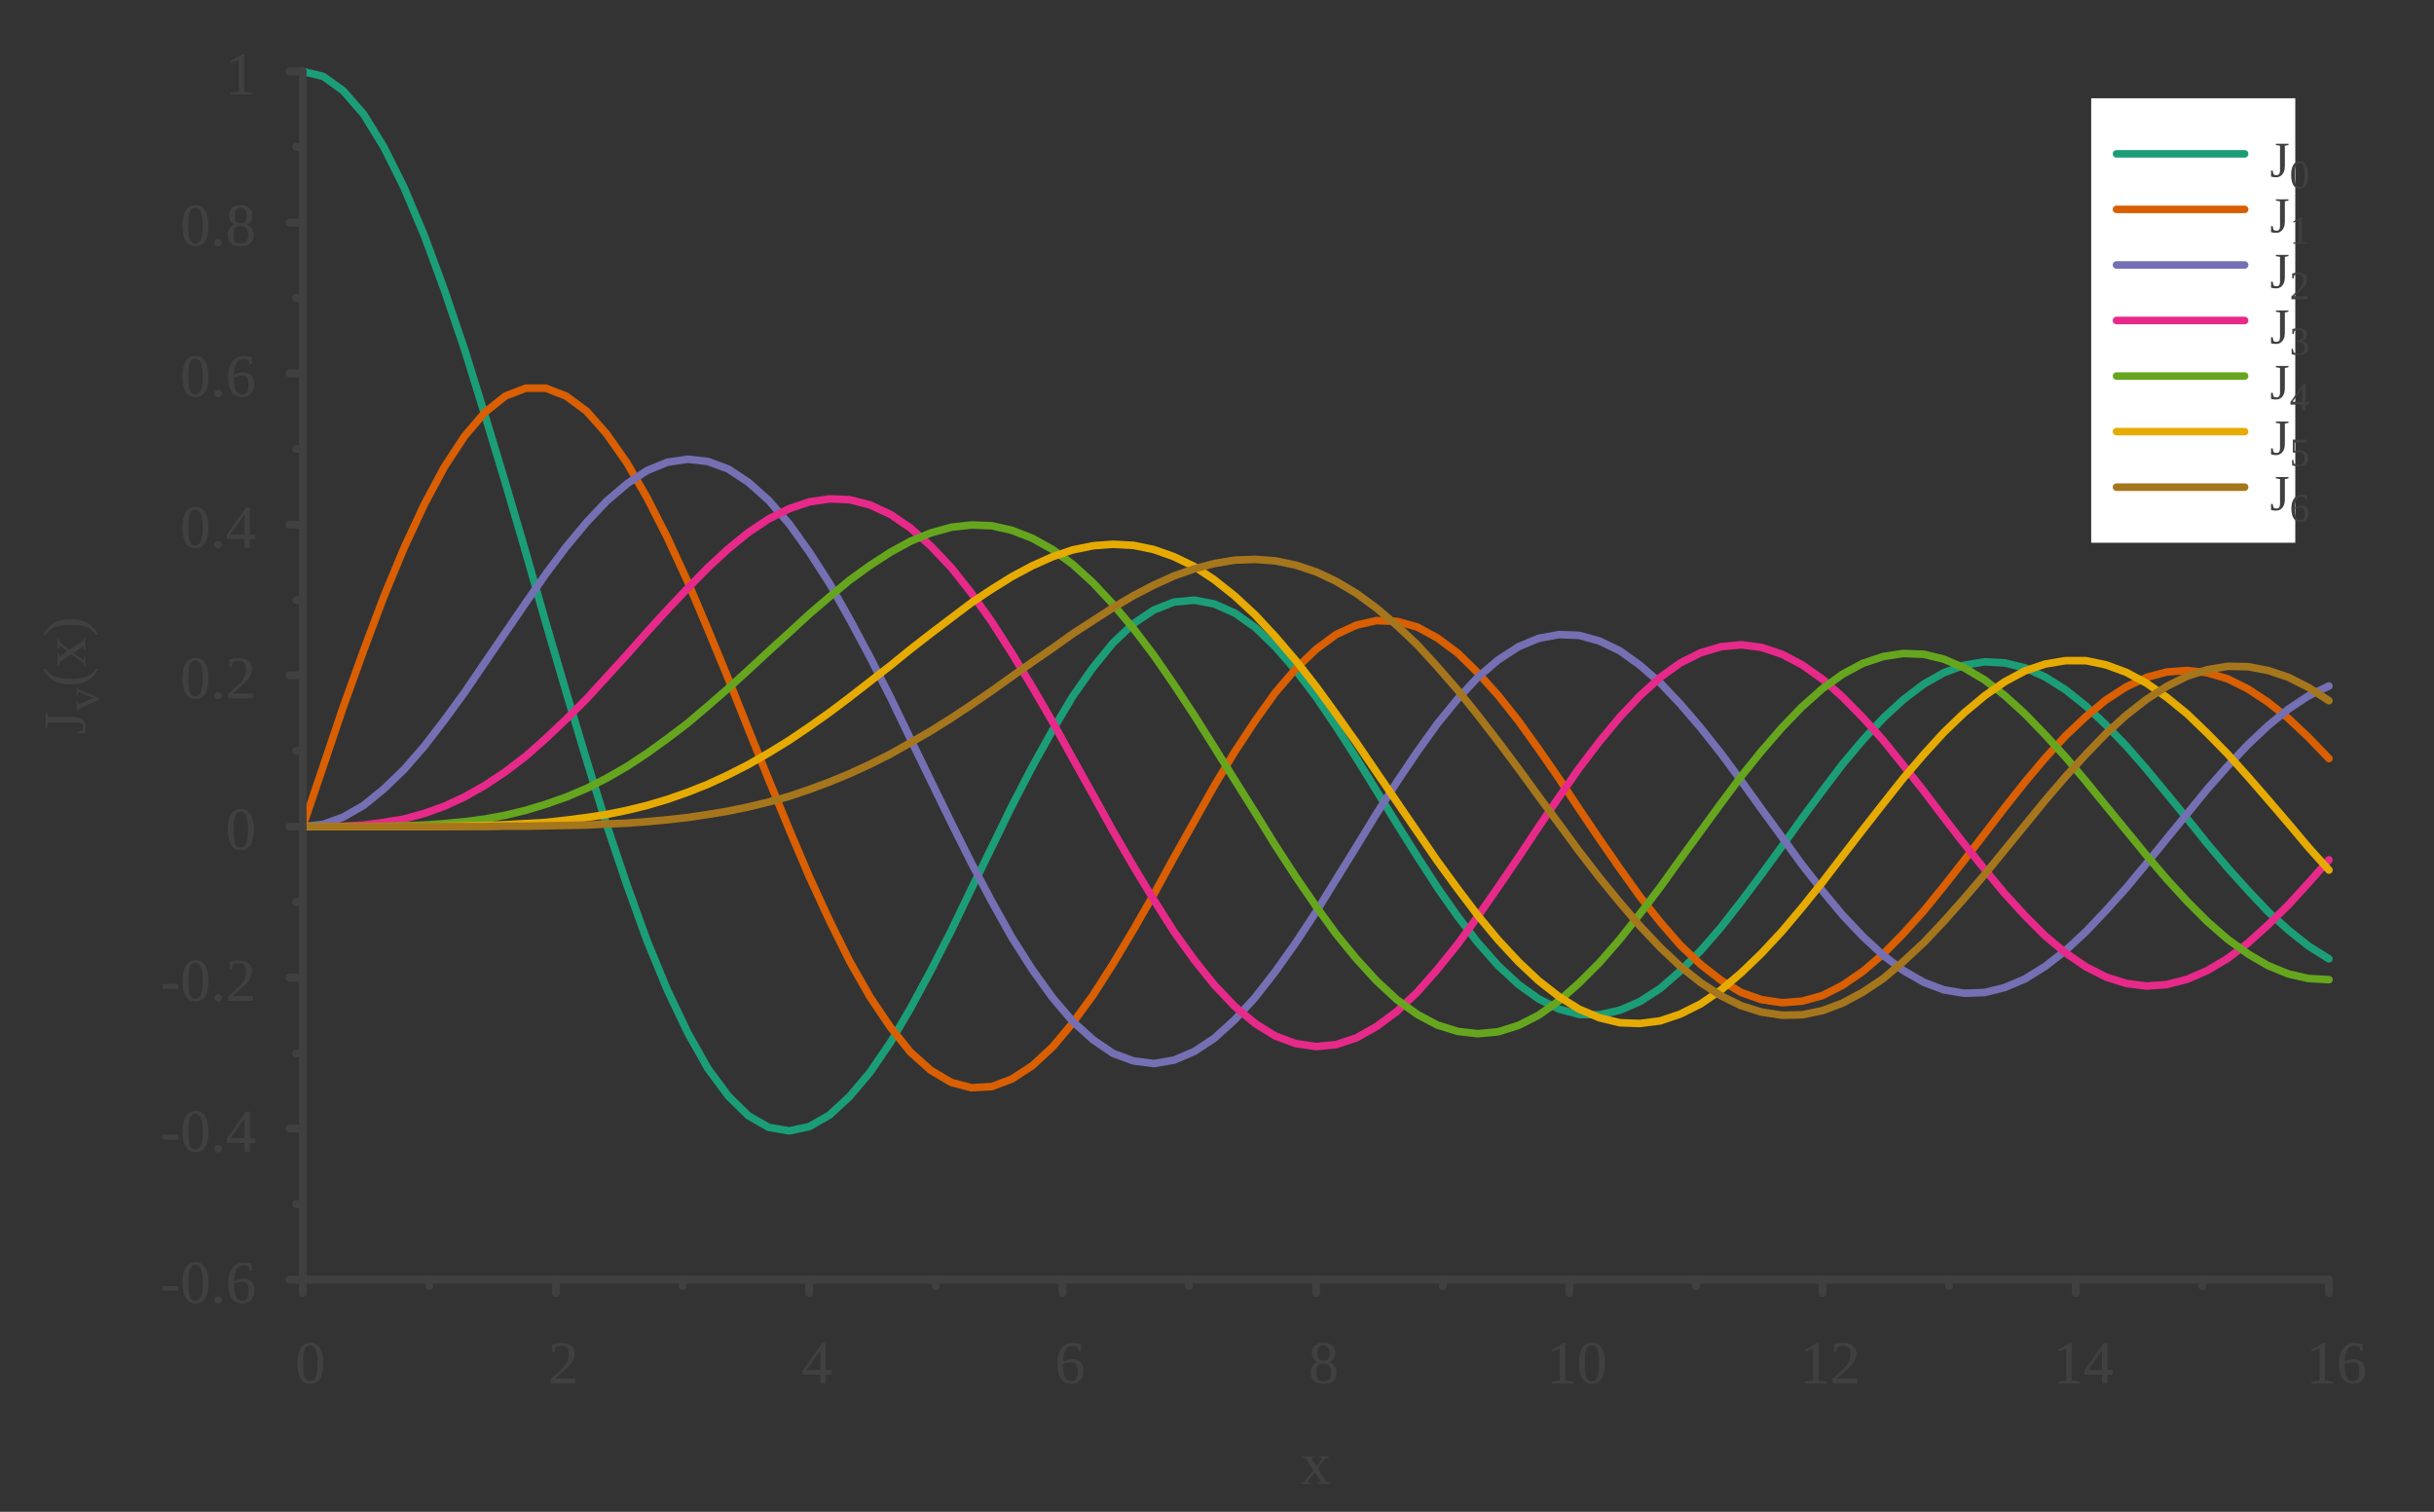 <?xml version="1.0" encoding="UTF-8"?>
<svg xmlns="http://www.w3.org/2000/svg" xmlns:xlink="http://www.w3.org/1999/xlink" width="322pt" height="200pt" viewBox="0 0 322 200" version="1.1">
<rect x="0" y="0" width="322" height="200" fill="#333333" stroke="none"/>
<defs>
<g>
<symbol overflow="visible" id="glyph0-0">
<path style="stroke:none;" d=""/>
</symbol>
<symbol overflow="visible" id="glyph0-1">
<path style="stroke:none;" d="M 0.297 -1.594 L 0.297 -2.188 L 2.375 -2.188 L 2.375 -1.594 Z M 0.297 -1.594 "/>
</symbol>
<symbol overflow="visible" id="glyph0-2">
<path style="stroke:none;" d="M 3.703 -2.641 C 3.703 -0.828 3.129 0.078 1.984 0.078 C 1.43 0.078 1.016 -0.148 0.734 -0.609 C 0.453 -1.078 0.312 -1.754 0.312 -2.641 C 0.312 -3.504 0.453 -4.164 0.734 -4.625 C 1.016 -5.094 1.441 -5.328 2.016 -5.328 C 2.566 -5.328 2.984 -5.098 3.266 -4.641 C 3.555 -4.18 3.703 -3.516 3.703 -2.641 Z M 2.984 -2.641 C 2.984 -3.484 2.898 -4.086 2.734 -4.453 C 2.578 -4.828 2.328 -5.016 1.984 -5.016 C 1.641 -5.016 1.395 -4.836 1.25 -4.484 C 1.102 -4.141 1.031 -3.523 1.031 -2.641 C 1.031 -1.754 1.102 -1.129 1.25 -0.766 C 1.406 -0.41 1.648 -0.234 1.984 -0.234 C 2.328 -0.234 2.578 -0.422 2.734 -0.797 C 2.898 -1.18 2.984 -1.797 2.984 -2.641 Z M 2.984 -2.641 "/>
</symbol>
<symbol overflow="visible" id="glyph0-3">
<path style="stroke:none;" d="M 1.469 -0.359 C 1.469 -0.234 1.422 -0.125 1.328 -0.031 C 1.242 0.062 1.133 0.109 1 0.109 C 0.863 0.109 0.75 0.062 0.656 -0.031 C 0.57 -0.125 0.531 -0.234 0.531 -0.359 C 0.531 -0.492 0.57 -0.602 0.656 -0.688 C 0.75 -0.781 0.863 -0.828 1 -0.828 C 1.133 -0.828 1.242 -0.781 1.328 -0.688 C 1.422 -0.602 1.469 -0.492 1.469 -0.359 Z M 1.469 -0.359 "/>
</symbol>
<symbol overflow="visible" id="glyph0-4">
<path style="stroke:none;" d="M 3.766 -1.625 C 3.766 -1.082 3.625 -0.66 3.344 -0.359 C 3.07 -0.066 2.676 0.078 2.156 0.078 C 1.57 0.078 1.125 -0.148 0.812 -0.609 C 0.5 -1.066 0.344 -1.727 0.344 -2.594 C 0.344 -3.156 0.426 -3.641 0.594 -4.047 C 0.758 -4.453 0.988 -4.758 1.281 -4.969 C 1.57 -5.188 1.914 -5.297 2.312 -5.297 C 2.688 -5.297 3.062 -5.25 3.438 -5.156 L 3.438 -4.266 L 3.188 -4.266 L 3.047 -4.797 C 2.961 -4.836 2.848 -4.875 2.703 -4.906 C 2.555 -4.945 2.426 -4.969 2.312 -4.969 C 1.926 -4.969 1.625 -4.781 1.406 -4.406 C 1.195 -4.039 1.082 -3.504 1.062 -2.797 C 1.488 -3.023 1.914 -3.141 2.344 -3.141 C 2.801 -3.141 3.148 -3.008 3.391 -2.75 C 3.641 -2.488 3.766 -2.113 3.766 -1.625 Z M 2.141 -0.234 C 2.461 -0.234 2.691 -0.332 2.828 -0.531 C 2.973 -0.738 3.047 -1.078 3.047 -1.547 C 3.047 -1.973 2.977 -2.281 2.844 -2.469 C 2.707 -2.664 2.492 -2.766 2.203 -2.766 C 1.848 -2.766 1.469 -2.695 1.062 -2.562 C 1.062 -1.77 1.148 -1.18 1.328 -0.797 C 1.516 -0.422 1.785 -0.234 2.141 -0.234 Z M 2.141 -0.234 "/>
</symbol>
<symbol overflow="visible" id="glyph0-5">
<path style="stroke:none;" d="M 3.172 -1.156 L 3.172 0 L 2.5 0 L 2.5 -1.156 L 0.156 -1.156 L 0.156 -1.672 L 2.719 -5.266 L 3.172 -5.266 L 3.172 -1.719 L 3.875 -1.719 L 3.875 -1.156 Z M 2.5 -4.344 L 2.469 -4.344 L 0.594 -1.719 L 2.5 -1.719 Z M 2.5 -4.344 "/>
</symbol>
<symbol overflow="visible" id="glyph0-6">
<path style="stroke:none;" d="M 3.562 0 L 0.359 0 L 0.359 -0.578 L 1.078 -1.234 C 1.547 -1.641 1.891 -1.969 2.109 -2.219 C 2.328 -2.477 2.484 -2.738 2.578 -3 C 2.672 -3.27 2.719 -3.582 2.719 -3.938 C 2.719 -4.27 2.641 -4.523 2.484 -4.703 C 2.336 -4.879 2.086 -4.969 1.734 -4.969 C 1.598 -4.969 1.457 -4.945 1.312 -4.906 C 1.164 -4.875 1.035 -4.828 0.922 -4.766 L 0.781 -4.125 L 0.531 -4.125 L 0.531 -5.125 C 1 -5.238 1.398 -5.297 1.734 -5.297 C 2.305 -5.297 2.734 -5.176 3.016 -4.938 C 3.305 -4.695 3.453 -4.363 3.453 -3.938 C 3.453 -3.645 3.395 -3.367 3.281 -3.109 C 3.176 -2.848 3.004 -2.586 2.766 -2.328 C 2.535 -2.078 2.148 -1.719 1.609 -1.25 C 1.367 -1.051 1.117 -0.836 0.859 -0.609 L 3.562 -0.609 Z M 3.562 0 "/>
</symbol>
<symbol overflow="visible" id="glyph0-7">
<path style="stroke:none;" d=""/>
</symbol>
<symbol overflow="visible" id="glyph0-8">
<path style="stroke:none;" d="M 3.531 -3.969 C 3.531 -3.676 3.461 -3.43 3.328 -3.234 C 3.191 -3.035 3.004 -2.883 2.766 -2.781 C 3.055 -2.664 3.285 -2.492 3.453 -2.266 C 3.617 -2.035 3.703 -1.754 3.703 -1.422 C 3.703 -0.922 3.562 -0.547 3.281 -0.297 C 3 -0.047 2.566 0.078 1.984 0.078 C 0.867 0.078 0.312 -0.422 0.312 -1.422 C 0.312 -1.766 0.395 -2.051 0.562 -2.281 C 0.727 -2.508 0.953 -2.676 1.234 -2.781 C 1.004 -2.883 0.816 -3.035 0.672 -3.234 C 0.535 -3.43 0.469 -3.676 0.469 -3.969 C 0.469 -4.395 0.598 -4.727 0.859 -4.969 C 1.129 -5.207 1.516 -5.328 2.016 -5.328 C 2.492 -5.328 2.863 -5.207 3.125 -4.969 C 3.395 -4.727 3.531 -4.395 3.531 -3.969 Z M 3 -1.422 C 3 -1.836 2.914 -2.141 2.75 -2.328 C 2.582 -2.516 2.328 -2.609 1.984 -2.609 C 1.641 -2.609 1.391 -2.516 1.234 -2.328 C 1.086 -2.148 1.016 -1.848 1.016 -1.422 C 1.016 -0.973 1.086 -0.66 1.234 -0.484 C 1.391 -0.316 1.641 -0.234 1.984 -0.234 C 2.328 -0.234 2.582 -0.32 2.75 -0.5 C 2.914 -0.688 3 -0.992 3 -1.422 Z M 2.828 -3.969 C 2.828 -4.32 2.754 -4.582 2.609 -4.75 C 2.473 -4.926 2.266 -5.016 1.984 -5.016 C 1.711 -5.016 1.508 -4.93 1.375 -4.766 C 1.238 -4.598 1.172 -4.332 1.172 -3.969 C 1.172 -3.602 1.234 -3.344 1.359 -3.188 C 1.492 -3.031 1.703 -2.953 1.984 -2.953 C 2.273 -2.953 2.488 -3.031 2.625 -3.188 C 2.758 -3.344 2.828 -3.602 2.828 -3.969 Z M 2.828 -3.969 "/>
</symbol>
<symbol overflow="visible" id="glyph0-9">
<path style="stroke:none;" d="M 2.453 -0.312 L 3.516 -0.203 L 3.516 0 L 0.703 0 L 0.703 -0.203 L 1.781 -0.312 L 1.781 -4.594 L 0.719 -4.203 L 0.719 -4.422 L 2.25 -5.281 L 2.453 -5.281 Z M 2.453 -0.312 "/>
</symbol>
<symbol overflow="visible" id="glyph0-10">
<path style="stroke:none;" d="M 3.906 -0.172 L 3.906 0 L 2.234 0 L 2.234 -0.172 L 2.734 -0.266 L 1.875 -1.562 L 0.891 -0.266 L 1.391 -0.172 L 1.391 0 L 0.078 0 L 0.078 -0.172 L 0.5 -0.234 L 1.703 -1.828 L 0.641 -3.406 L 0.203 -3.5 L 0.203 -3.672 L 1.875 -3.672 L 1.875 -3.5 L 1.391 -3.391 L 2.094 -2.344 L 2.906 -3.406 L 2.406 -3.5 L 2.406 -3.672 L 3.719 -3.672 L 3.719 -3.5 L 3.297 -3.422 L 2.266 -2.078 L 3.469 -0.266 Z M 3.906 -0.172 "/>
</symbol>
<symbol overflow="visible" id="glyph1-0">
<path style="stroke:none;" d=""/>
</symbol>
<symbol overflow="visible" id="glyph1-1">
<path style="stroke:none;" d="M -4.938 -1.609 L -5.031 -0.938 L -5.234 -0.938 L -5.234 -2.953 L -5.031 -2.953 L -4.938 -2.359 L -1.688 -2.359 C -1.344 -2.359 -1.035 -2.301 -0.766 -2.188 C -0.504 -2.082 -0.297 -1.922 -0.141 -1.703 C 0.004 -1.484 0.078 -1.242 0.078 -0.984 C 0.078 -0.648 0.035 -0.379 -0.047 -0.172 L -1 -0.172 L -1 -0.422 L -0.453 -0.547 C -0.391 -0.598 -0.344 -0.664 -0.312 -0.75 C -0.281 -0.844 -0.266 -0.945 -0.266 -1.062 C -0.266 -1.426 -0.508 -1.609 -1 -1.609 Z M -4.938 -1.609 "/>
</symbol>
<symbol overflow="visible" id="glyph1-2">
<path style="stroke:none;" d="M -1.938 -1.109 C -1.258 -1.109 -0.719 -1.148 -0.312 -1.234 C 0.094 -1.328 0.43 -1.473 0.703 -1.672 C 0.984 -1.867 1.207 -2.113 1.375 -2.406 L 1.703 -2.406 C 1.43 -1.895 1.133 -1.492 0.812 -1.203 C 0.488 -0.91 0.109 -0.695 -0.328 -0.562 C -0.773 -0.426 -1.312 -0.359 -1.938 -0.359 C -2.551 -0.359 -3.078 -0.426 -3.516 -0.562 C -3.953 -0.695 -4.332 -0.906 -4.656 -1.188 C -4.977 -1.477 -5.273 -1.883 -5.547 -2.406 L -5.219 -2.406 C -5.039 -2.094 -4.805 -1.844 -4.516 -1.656 C -4.234 -1.469 -3.898 -1.328 -3.516 -1.234 C -3.141 -1.148 -2.613 -1.109 -1.938 -1.109 Z M -1.938 -1.109 "/>
</symbol>
<symbol overflow="visible" id="glyph1-3">
<path style="stroke:none;" d="M -0.172 -3.906 L 0 -3.906 L 0 -2.234 L -0.172 -2.234 L -0.266 -2.734 L -1.562 -1.875 L -0.266 -0.891 L -0.172 -1.391 L 0 -1.391 L 0 -0.078 L -0.172 -0.078 L -0.234 -0.5 L -1.828 -1.703 L -3.406 -0.641 L -3.5 -0.203 L -3.672 -0.203 L -3.672 -1.875 L -3.5 -1.875 L -3.391 -1.391 L -2.344 -2.094 L -3.406 -2.906 L -3.5 -2.406 L -3.672 -2.406 L -3.672 -3.719 L -3.5 -3.719 L -3.422 -3.297 L -2.078 -2.266 L -0.266 -3.469 Z M -0.172 -3.906 "/>
</symbol>
<symbol overflow="visible" id="glyph1-4">
<path style="stroke:none;" d="M 1.703 -0.266 L 1.375 -0.266 C 1.207 -0.555 0.984 -0.797 0.703 -0.984 C 0.43 -1.18 0.094 -1.328 -0.312 -1.422 C -0.719 -1.516 -1.258 -1.562 -1.938 -1.562 C -2.613 -1.562 -3.141 -1.516 -3.516 -1.422 C -3.898 -1.336 -4.234 -1.203 -4.516 -1.016 C -4.805 -0.828 -5.039 -0.578 -5.219 -0.266 L -5.547 -0.266 C -5.273 -0.785 -4.977 -1.188 -4.656 -1.469 C -4.332 -1.758 -3.953 -1.973 -3.516 -2.109 C -3.078 -2.242 -2.551 -2.312 -1.938 -2.312 C -1.312 -2.312 -0.781 -2.242 -0.344 -2.109 C 0.094 -1.973 0.473 -1.758 0.797 -1.469 C 1.117 -1.188 1.422 -0.785 1.703 -0.266 Z M 1.703 -0.266 "/>
</symbol>
<symbol overflow="visible" id="glyph2-0">
<path style="stroke:none;" d=""/>
</symbol>
<symbol overflow="visible" id="glyph2-1">
<path style="stroke:none;" d="M 0.062 -1.75 L 0.062 -1.516 L -2.719 -0.297 L -2.797 0 L -2.938 0 L -2.938 -1.375 L -2.797 -1.375 L -2.719 -0.906 L -0.688 -1.766 L -2.719 -2.578 L -2.797 -2.109 L -2.938 -2.109 L -2.938 -3.203 L -2.797 -3.203 L -2.734 -2.922 Z M 0.062 -1.75 "/>
</symbol>
<symbol overflow="visible" id="glyph3-0">
<path style="stroke:none;" d=""/>
</symbol>
<symbol overflow="visible" id="glyph3-1">
<path style="stroke:none;" d="M 1.328 -4.109 L 0.781 -4.203 L 0.781 -4.375 L 2.453 -4.375 L 2.453 -4.203 L 1.969 -4.109 L 1.969 -1.406 C 1.969 -1.113 1.922 -0.859 1.828 -0.641 C 1.734 -0.422 1.598 -0.25 1.422 -0.125 C 1.242 0 1.039 0.062 0.812 0.062 C 0.531 0.062 0.305 0.031 0.141 -0.031 L 0.141 -0.828 L 0.359 -0.828 L 0.453 -0.375 C 0.492 -0.32 0.551 -0.281 0.625 -0.25 C 0.707 -0.227 0.789 -0.219 0.875 -0.219 C 1.176 -0.219 1.328 -0.422 1.328 -0.828 Z M 1.328 -4.109 "/>
</symbol>
<symbol overflow="visible" id="glyph4-0">
<path style="stroke:none;" d=""/>
</symbol>
<symbol overflow="visible" id="glyph4-1">
<path style="stroke:none;" d="M 2.469 -1.766 C 2.469 -0.555 2.082 0.047 1.312 0.047 C 0.945 0.047 0.672 -0.102 0.484 -0.406 C 0.297 -0.719 0.203 -1.172 0.203 -1.766 C 0.203 -2.336 0.297 -2.773 0.484 -3.078 C 0.672 -3.391 0.957 -3.547 1.344 -3.547 C 1.707 -3.547 1.984 -3.395 2.172 -3.094 C 2.367 -2.789 2.469 -2.348 2.469 -1.766 Z M 1.984 -1.766 C 1.984 -2.316 1.93 -2.711 1.828 -2.953 C 1.723 -3.203 1.551 -3.328 1.312 -3.328 C 1.094 -3.328 0.93 -3.211 0.828 -2.984 C 0.734 -2.754 0.688 -2.348 0.688 -1.766 C 0.688 -1.172 0.734 -0.754 0.828 -0.516 C 0.93 -0.273 1.094 -0.156 1.312 -0.156 C 1.539 -0.156 1.707 -0.281 1.812 -0.531 C 1.926 -0.781 1.984 -1.191 1.984 -1.766 Z M 1.984 -1.766 "/>
</symbol>
<symbol overflow="visible" id="glyph4-2">
<path style="stroke:none;" d="M 1.625 -0.203 L 2.344 -0.141 L 2.344 0 L 0.469 0 L 0.469 -0.141 L 1.188 -0.203 L 1.188 -3.047 L 0.484 -2.797 L 0.484 -2.938 L 1.5 -3.516 L 1.625 -3.516 Z M 1.625 -0.203 "/>
</symbol>
<symbol overflow="visible" id="glyph4-3">
<path style="stroke:none;" d="M 2.375 0 L 0.234 0 L 0.234 -0.375 L 0.719 -0.828 C 1.031 -1.098 1.258 -1.316 1.406 -1.484 C 1.551 -1.648 1.656 -1.82 1.719 -2 C 1.781 -2.176 1.812 -2.383 1.812 -2.625 C 1.812 -2.844 1.758 -3.008 1.656 -3.125 C 1.551 -3.25 1.383 -3.312 1.156 -3.312 C 1.062 -3.312 0.961 -3.297 0.859 -3.266 C 0.766 -3.242 0.68 -3.211 0.609 -3.172 L 0.516 -2.75 L 0.344 -2.75 L 0.344 -3.422 C 0.664 -3.492 0.938 -3.531 1.156 -3.531 C 1.539 -3.531 1.828 -3.445 2.016 -3.281 C 2.203 -3.125 2.297 -2.906 2.297 -2.625 C 2.297 -2.426 2.258 -2.238 2.188 -2.062 C 2.113 -1.895 2 -1.723 1.844 -1.547 C 1.688 -1.379 1.426 -1.141 1.062 -0.828 C 0.906 -0.703 0.742 -0.562 0.578 -0.406 L 2.375 -0.406 Z M 2.375 0 "/>
</symbol>
<symbol overflow="visible" id="glyph4-4">
<path style="stroke:none;" d="M 2.453 -0.953 C 2.453 -0.641 2.344 -0.395 2.125 -0.219 C 1.914 -0.039 1.613 0.047 1.219 0.047 C 0.883 0.047 0.57 0.008 0.281 -0.062 L 0.25 -0.797 L 0.422 -0.797 L 0.547 -0.297 C 0.609 -0.266 0.703 -0.234 0.828 -0.203 C 0.953 -0.172 1.066 -0.156 1.172 -0.156 C 1.453 -0.156 1.656 -0.219 1.781 -0.344 C 1.914 -0.469 1.984 -0.676 1.984 -0.969 C 1.984 -1.195 1.922 -1.367 1.797 -1.484 C 1.68 -1.609 1.492 -1.676 1.234 -1.688 L 0.875 -1.719 L 0.875 -1.922 L 1.234 -1.953 C 1.43 -1.961 1.578 -2.02 1.672 -2.125 C 1.766 -2.238 1.812 -2.41 1.812 -2.641 C 1.812 -2.867 1.758 -3.035 1.656 -3.141 C 1.562 -3.254 1.398 -3.312 1.172 -3.312 C 1.086 -3.312 0.992 -3.297 0.891 -3.266 C 0.785 -3.242 0.695 -3.211 0.625 -3.172 L 0.531 -2.75 L 0.359 -2.75 L 0.359 -3.422 C 0.535 -3.461 0.688 -3.488 0.812 -3.5 C 0.938 -3.52 1.055 -3.531 1.172 -3.531 C 1.922 -3.531 2.297 -3.242 2.297 -2.672 C 2.297 -2.43 2.227 -2.238 2.094 -2.094 C 1.969 -1.945 1.781 -1.859 1.531 -1.828 C 1.852 -1.785 2.086 -1.691 2.234 -1.547 C 2.379 -1.41 2.453 -1.211 2.453 -0.953 Z M 2.453 -0.953 "/>
</symbol>
<symbol overflow="visible" id="glyph4-5">
<path style="stroke:none;" d="M 2.109 -0.766 L 2.109 0 L 1.656 0 L 1.656 -0.766 L 0.109 -0.766 L 0.109 -1.109 L 1.812 -3.5 L 2.109 -3.5 L 2.109 -1.141 L 2.578 -1.141 L 2.578 -0.766 Z M 1.656 -2.891 L 1.641 -2.891 L 0.391 -1.141 L 1.656 -1.141 Z M 1.656 -2.891 "/>
</symbol>
<symbol overflow="visible" id="glyph4-6">
<path style="stroke:none;" d="M 1.266 -2.047 C 1.66 -2.047 1.957 -1.961 2.156 -1.797 C 2.352 -1.629 2.453 -1.375 2.453 -1.031 C 2.453 -0.688 2.344 -0.422 2.125 -0.234 C 1.914 -0.047 1.613 0.047 1.219 0.047 C 0.883 0.047 0.594 0.008 0.344 -0.062 L 0.312 -0.797 L 0.484 -0.797 L 0.594 -0.297 C 0.676 -0.254 0.77 -0.219 0.875 -0.188 C 0.977 -0.164 1.078 -0.156 1.172 -0.156 C 1.453 -0.156 1.656 -0.219 1.781 -0.344 C 1.914 -0.477 1.984 -0.703 1.984 -1.016 C 1.984 -1.223 1.953 -1.383 1.891 -1.5 C 1.836 -1.613 1.75 -1.695 1.625 -1.75 C 1.508 -1.801 1.348 -1.828 1.141 -1.828 C 0.984 -1.828 0.828 -1.805 0.672 -1.766 L 0.422 -1.766 L 0.422 -3.484 L 2.203 -3.484 L 2.203 -3.094 L 0.656 -3.094 L 0.656 -1.984 C 0.844 -2.023 1.047 -2.047 1.266 -2.047 Z M 1.266 -2.047 "/>
</symbol>
<symbol overflow="visible" id="glyph4-7">
<path style="stroke:none;" d="M 2.5 -1.078 C 2.5 -0.711 2.406 -0.43 2.219 -0.234 C 2.039 -0.047 1.781 0.047 1.438 0.047 C 1.039 0.047 0.738 -0.102 0.531 -0.406 C 0.332 -0.707 0.234 -1.145 0.234 -1.719 C 0.234 -2.094 0.285 -2.414 0.391 -2.688 C 0.504 -2.957 0.656 -3.164 0.844 -3.312 C 1.039 -3.457 1.27 -3.531 1.531 -3.531 C 1.789 -3.531 2.047 -3.5 2.297 -3.438 L 2.297 -2.828 L 2.125 -2.828 L 2.031 -3.188 C 1.969 -3.219 1.891 -3.242 1.797 -3.266 C 1.703 -3.297 1.613 -3.312 1.531 -3.312 C 1.281 -3.312 1.082 -3.188 0.938 -2.938 C 0.801 -2.695 0.723 -2.336 0.703 -1.859 C 0.992 -2.016 1.281 -2.094 1.562 -2.094 C 1.863 -2.094 2.094 -2.004 2.25 -1.828 C 2.414 -1.66 2.5 -1.41 2.5 -1.078 Z M 1.422 -0.156 C 1.641 -0.156 1.797 -0.223 1.891 -0.359 C 1.984 -0.492 2.031 -0.719 2.031 -1.031 C 2.031 -1.312 1.984 -1.516 1.891 -1.641 C 1.797 -1.773 1.656 -1.844 1.469 -1.844 C 1.227 -1.844 0.973 -1.797 0.703 -1.703 C 0.703 -1.18 0.758 -0.789 0.875 -0.531 C 1 -0.281 1.18 -0.156 1.422 -0.156 Z M 1.422 -0.156 "/>
</symbol>
</g>
</defs>
<g id="surface1">
<path style="fill:none;stroke-width:1;stroke-linecap:round;stroke-linejoin:round;stroke:rgb(25.098%,25.098%,25.098%);stroke-opacity:1;stroke-miterlimit:10;" d="M 40.051 169.301 L 38.301 169.301 "/>
<g style="fill:rgb(25.098%,25.098%,25.098%);fill-opacity:1;">
  <use xlink:href="#glyph0-1" x="21.2" y="172.329"/>
  <use xlink:href="#glyph0-2" x="23.864" y="172.329"/>
  <use xlink:href="#glyph0-3" x="27.864" y="172.329"/>
  <use xlink:href="#glyph0-4" x="29.864" y="172.329"/>
</g>
<path style="fill:none;stroke-width:1;stroke-linecap:round;stroke-linejoin:round;stroke:rgb(25.098%,25.098%,25.098%);stroke-opacity:1;stroke-miterlimit:10;" d="M 40.051 159.301 L 39.199 159.301 "/>
<path style="fill:none;stroke-width:1;stroke-linecap:round;stroke-linejoin:round;stroke:rgb(25.098%,25.098%,25.098%);stroke-opacity:1;stroke-miterlimit:10;" d="M 40.051 149.301 L 38.301 149.301 "/>
<g style="fill:rgb(25.098%,25.098%,25.098%);fill-opacity:1;">
  <use xlink:href="#glyph0-1" x="21.2" y="152.329"/>
  <use xlink:href="#glyph0-2" x="23.864" y="152.329"/>
  <use xlink:href="#glyph0-3" x="27.864" y="152.329"/>
  <use xlink:href="#glyph0-5" x="29.864" y="152.329"/>
</g>
<path style="fill:none;stroke-width:1;stroke-linecap:round;stroke-linejoin:round;stroke:rgb(25.098%,25.098%,25.098%);stroke-opacity:1;stroke-miterlimit:10;" d="M 40.051 139.352 L 39.199 139.352 "/>
<path style="fill:none;stroke-width:1;stroke-linecap:round;stroke-linejoin:round;stroke:rgb(25.098%,25.098%,25.098%);stroke-opacity:1;stroke-miterlimit:10;" d="M 40.051 129.352 L 38.301 129.352 "/>
<g style="fill:rgb(25.098%,25.098%,25.098%);fill-opacity:1;">
  <use xlink:href="#glyph0-1" x="21.2" y="132.379"/>
  <use xlink:href="#glyph0-2" x="23.864" y="132.379"/>
  <use xlink:href="#glyph0-3" x="27.864" y="132.379"/>
  <use xlink:href="#glyph0-6" x="29.864" y="132.379"/>
</g>
<path style="fill:none;stroke-width:1;stroke-linecap:round;stroke-linejoin:round;stroke:rgb(25.098%,25.098%,25.098%);stroke-opacity:1;stroke-miterlimit:10;" d="M 40.051 119.352 L 39.199 119.352 "/>
<path style="fill:none;stroke-width:1;stroke-linecap:round;stroke-linejoin:round;stroke:rgb(25.098%,25.098%,25.098%);stroke-opacity:1;stroke-miterlimit:10;" d="M 40.051 109.352 L 38.301 109.352 "/>
<g style="fill:rgb(25.098%,25.098%,25.098%);fill-opacity:1;">
  <use xlink:href="#glyph0-7" x="27.85" y="112.379"/>
  <use xlink:href="#glyph0-2" x="29.85" y="112.379"/>
</g>
<path style="fill:none;stroke-width:1;stroke-linecap:round;stroke-linejoin:round;stroke:rgb(25.098%,25.098%,25.098%);stroke-opacity:1;stroke-miterlimit:10;" d="M 40.051 99.352 L 39.199 99.352 "/>
<path style="fill:none;stroke-width:1;stroke-linecap:round;stroke-linejoin:round;stroke:rgb(25.098%,25.098%,25.098%);stroke-opacity:1;stroke-miterlimit:10;" d="M 40.051 89.352 L 38.301 89.352 "/>
<g style="fill:rgb(25.098%,25.098%,25.098%);fill-opacity:1;">
  <use xlink:href="#glyph0-7" x="21.85" y="92.379"/>
  <use xlink:href="#glyph0-2" x="23.85" y="92.379"/>
  <use xlink:href="#glyph0-3" x="27.85" y="92.379"/>
  <use xlink:href="#glyph0-6" x="29.85" y="92.379"/>
</g>
<path style="fill:none;stroke-width:1;stroke-linecap:round;stroke-linejoin:round;stroke:rgb(25.098%,25.098%,25.098%);stroke-opacity:1;stroke-miterlimit:10;" d="M 40.051 79.398 L 39.199 79.398 "/>
<path style="fill:none;stroke-width:1;stroke-linecap:round;stroke-linejoin:round;stroke:rgb(25.098%,25.098%,25.098%);stroke-opacity:1;stroke-miterlimit:10;" d="M 40.051 69.398 L 38.301 69.398 "/>
<g style="fill:rgb(25.098%,25.098%,25.098%);fill-opacity:1;">
  <use xlink:href="#glyph0-7" x="21.85" y="72.429"/>
  <use xlink:href="#glyph0-2" x="23.85" y="72.429"/>
  <use xlink:href="#glyph0-3" x="27.85" y="72.429"/>
  <use xlink:href="#glyph0-5" x="29.85" y="72.429"/>
</g>
<path style="fill:none;stroke-width:1;stroke-linecap:round;stroke-linejoin:round;stroke:rgb(25.098%,25.098%,25.098%);stroke-opacity:1;stroke-miterlimit:10;" d="M 40.051 59.398 L 39.199 59.398 "/>
<path style="fill:none;stroke-width:1;stroke-linecap:round;stroke-linejoin:round;stroke:rgb(25.098%,25.098%,25.098%);stroke-opacity:1;stroke-miterlimit:10;" d="M 40.051 49.398 L 38.301 49.398 "/>
<g style="fill:rgb(25.098%,25.098%,25.098%);fill-opacity:1;">
  <use xlink:href="#glyph0-7" x="21.85" y="52.429"/>
  <use xlink:href="#glyph0-2" x="23.85" y="52.429"/>
  <use xlink:href="#glyph0-3" x="27.85" y="52.429"/>
  <use xlink:href="#glyph0-4" x="29.85" y="52.429"/>
</g>
<path style="fill:none;stroke-width:1;stroke-linecap:round;stroke-linejoin:round;stroke:rgb(25.098%,25.098%,25.098%);stroke-opacity:1;stroke-miterlimit:10;" d="M 40.051 39.398 L 39.199 39.398 "/>
<path style="fill:none;stroke-width:1;stroke-linecap:round;stroke-linejoin:round;stroke:rgb(25.098%,25.098%,25.098%);stroke-opacity:1;stroke-miterlimit:10;" d="M 40.051 29.449 L 38.301 29.449 "/>
<g style="fill:rgb(25.098%,25.098%,25.098%);fill-opacity:1;">
  <use xlink:href="#glyph0-7" x="21.85" y="32.479"/>
  <use xlink:href="#glyph0-2" x="23.85" y="32.479"/>
  <use xlink:href="#glyph0-3" x="27.85" y="32.479"/>
  <use xlink:href="#glyph0-8" x="29.85" y="32.479"/>
</g>
<path style="fill:none;stroke-width:1;stroke-linecap:round;stroke-linejoin:round;stroke:rgb(25.098%,25.098%,25.098%);stroke-opacity:1;stroke-miterlimit:10;" d="M 40.051 19.449 L 39.199 19.449 "/>
<path style="fill:none;stroke-width:1;stroke-linecap:round;stroke-linejoin:round;stroke:rgb(25.098%,25.098%,25.098%);stroke-opacity:1;stroke-miterlimit:10;" d="M 40.051 9.449 L 38.301 9.449 "/>
<g style="fill:rgb(25.098%,25.098%,25.098%);fill-opacity:1;">
  <use xlink:href="#glyph0-7" x="27.85" y="12.479"/>
  <use xlink:href="#glyph0-9" x="29.85" y="12.479"/>
</g>
<path style="fill:none;stroke-width:1;stroke-linecap:round;stroke-linejoin:round;stroke:rgb(25.098%,25.098%,25.098%);stroke-opacity:1;stroke-miterlimit:10;" d="M 40.051 169.301 L 40.051 171.051 "/>
<g style="fill:rgb(25.098%,25.098%,25.098%);fill-opacity:1;">
  <use xlink:href="#glyph0-7" x="37.05" y="182.979"/>
  <use xlink:href="#glyph0-2" x="39.05" y="182.979"/>
</g>
<path style="fill:none;stroke-width:1;stroke-linecap:round;stroke-linejoin:round;stroke:rgb(25.098%,25.098%,25.098%);stroke-opacity:1;stroke-miterlimit:10;" d="M 56.801 169.301 L 56.801 170.148 "/>
<path style="fill:none;stroke-width:1;stroke-linecap:round;stroke-linejoin:round;stroke:rgb(25.098%,25.098%,25.098%);stroke-opacity:1;stroke-miterlimit:10;" d="M 73.551 169.301 L 73.551 171.051 "/>
<g style="fill:rgb(25.098%,25.098%,25.098%);fill-opacity:1;">
  <use xlink:href="#glyph0-7" x="70.55" y="182.979"/>
  <use xlink:href="#glyph0-6" x="72.55" y="182.979"/>
</g>
<path style="fill:none;stroke-width:1;stroke-linecap:round;stroke-linejoin:round;stroke:rgb(25.098%,25.098%,25.098%);stroke-opacity:1;stroke-miterlimit:10;" d="M 90.301 169.301 L 90.301 170.148 "/>
<path style="fill:none;stroke-width:1;stroke-linecap:round;stroke-linejoin:round;stroke:rgb(25.098%,25.098%,25.098%);stroke-opacity:1;stroke-miterlimit:10;" d="M 107.051 169.301 L 107.051 171.051 "/>
<g style="fill:rgb(25.098%,25.098%,25.098%);fill-opacity:1;">
  <use xlink:href="#glyph0-7" x="104.05" y="182.979"/>
  <use xlink:href="#glyph0-5" x="106.05" y="182.979"/>
</g>
<path style="fill:none;stroke-width:1;stroke-linecap:round;stroke-linejoin:round;stroke:rgb(25.098%,25.098%,25.098%);stroke-opacity:1;stroke-miterlimit:10;" d="M 123.801 169.301 L 123.801 170.148 "/>
<path style="fill:none;stroke-width:1;stroke-linecap:round;stroke-linejoin:round;stroke:rgb(25.098%,25.098%,25.098%);stroke-opacity:1;stroke-miterlimit:10;" d="M 140.551 169.301 L 140.551 171.051 "/>
<g style="fill:rgb(25.098%,25.098%,25.098%);fill-opacity:1;">
  <use xlink:href="#glyph0-7" x="137.55" y="182.979"/>
  <use xlink:href="#glyph0-4" x="139.55" y="182.979"/>
</g>
<path style="fill:none;stroke-width:1;stroke-linecap:round;stroke-linejoin:round;stroke:rgb(25.098%,25.098%,25.098%);stroke-opacity:1;stroke-miterlimit:10;" d="M 157.301 169.301 L 157.301 170.148 "/>
<path style="fill:none;stroke-width:1;stroke-linecap:round;stroke-linejoin:round;stroke:rgb(25.098%,25.098%,25.098%);stroke-opacity:1;stroke-miterlimit:10;" d="M 174.102 169.301 L 174.102 171.051 "/>
<g style="fill:rgb(25.098%,25.098%,25.098%);fill-opacity:1;">
  <use xlink:href="#glyph0-7" x="171.1" y="182.979"/>
  <use xlink:href="#glyph0-8" x="173.1" y="182.979"/>
</g>
<path style="fill:none;stroke-width:1;stroke-linecap:round;stroke-linejoin:round;stroke:rgb(25.098%,25.098%,25.098%);stroke-opacity:1;stroke-miterlimit:10;" d="M 190.852 169.301 L 190.852 170.148 "/>
<path style="fill:none;stroke-width:1;stroke-linecap:round;stroke-linejoin:round;stroke:rgb(25.098%,25.098%,25.098%);stroke-opacity:1;stroke-miterlimit:10;" d="M 207.602 169.301 L 207.602 171.051 "/>
<g style="fill:rgb(25.098%,25.098%,25.098%);fill-opacity:1;">
  <use xlink:href="#glyph0-7" x="202.6" y="182.979"/>
  <use xlink:href="#glyph0-9" x="204.6" y="182.979"/>
  <use xlink:href="#glyph0-2" x="208.6" y="182.979"/>
</g>
<path style="fill:none;stroke-width:1;stroke-linecap:round;stroke-linejoin:round;stroke:rgb(25.098%,25.098%,25.098%);stroke-opacity:1;stroke-miterlimit:10;" d="M 224.352 169.301 L 224.352 170.148 "/>
<path style="fill:none;stroke-width:1;stroke-linecap:round;stroke-linejoin:round;stroke:rgb(25.098%,25.098%,25.098%);stroke-opacity:1;stroke-miterlimit:10;" d="M 241.102 169.301 L 241.102 171.051 "/>
<g style="fill:rgb(25.098%,25.098%,25.098%);fill-opacity:1;">
  <use xlink:href="#glyph0-7" x="236.1" y="182.979"/>
  <use xlink:href="#glyph0-9" x="238.1" y="182.979"/>
  <use xlink:href="#glyph0-6" x="242.1" y="182.979"/>
</g>
<path style="fill:none;stroke-width:1;stroke-linecap:round;stroke-linejoin:round;stroke:rgb(25.098%,25.098%,25.098%);stroke-opacity:1;stroke-miterlimit:10;" d="M 257.852 169.301 L 257.852 170.148 "/>
<path style="fill:none;stroke-width:1;stroke-linecap:round;stroke-linejoin:round;stroke:rgb(25.098%,25.098%,25.098%);stroke-opacity:1;stroke-miterlimit:10;" d="M 274.602 169.301 L 274.602 171.051 "/>
<g style="fill:rgb(25.098%,25.098%,25.098%);fill-opacity:1;">
  <use xlink:href="#glyph0-7" x="269.6" y="182.979"/>
  <use xlink:href="#glyph0-9" x="271.6" y="182.979"/>
  <use xlink:href="#glyph0-5" x="275.6" y="182.979"/>
</g>
<path style="fill:none;stroke-width:1;stroke-linecap:round;stroke-linejoin:round;stroke:rgb(25.098%,25.098%,25.098%);stroke-opacity:1;stroke-miterlimit:10;" d="M 291.352 169.301 L 291.352 170.148 "/>
<path style="fill:none;stroke-width:1;stroke-linecap:round;stroke-linejoin:round;stroke:rgb(25.098%,25.098%,25.098%);stroke-opacity:1;stroke-miterlimit:10;" d="M 308.102 169.301 L 308.102 171.051 "/>
<g style="fill:rgb(25.098%,25.098%,25.098%);fill-opacity:1;">
  <use xlink:href="#glyph0-7" x="303.1" y="182.979"/>
  <use xlink:href="#glyph0-9" x="305.1" y="182.979"/>
  <use xlink:href="#glyph0-4" x="309.1" y="182.979"/>
</g>
<path style="fill:none;stroke-width:1;stroke-linecap:round;stroke-linejoin:round;stroke:rgb(25.098%,25.098%,25.098%);stroke-opacity:1;stroke-miterlimit:10;" d="M 40.051 9.449 L 40.051 169.301 L 308.102 169.301 "/>
<g style="fill:rgb(25.098%,25.098%,25.098%);fill-opacity:1;">
  <use xlink:href="#glyph1-1" x="11.279" y="97.2"/>
</g>
<g style="fill:rgb(25.098%,25.098%,25.098%);fill-opacity:1;">
  <use xlink:href="#glyph2-1" x="13.079" y="94.1"/>
</g>
<g style="fill:rgb(25.098%,25.098%,25.098%);fill-opacity:1;">
  <use xlink:href="#glyph1-2" x="11.279" y="90.9"/>
  <use xlink:href="#glyph1-3" x="11.279" y="88.236"/>
  <use xlink:href="#glyph1-4" x="11.279" y="84.236"/>
</g>
<g style="fill:rgb(25.098%,25.098%,25.098%);fill-opacity:1;">
  <use xlink:href="#glyph0-10" x="172.05" y="196.329"/>
</g>
<path style="fill:none;stroke-width:1;stroke-linecap:round;stroke-linejoin:round;stroke:rgb(10.588%,61.96%,46.666%);stroke-opacity:1;stroke-miterlimit:10;" d="M 40.051 9.449 L 42.75 10.102 L 45.398 12 L 48.102 15.102 L 50.75 19.398 L 53.449 24.801 L 56.148 31.199 L 58.801 38.398 L 61.5 46.352 L 64.148 54.898 L 66.852 63.852 L 69.551 73.051 L 72.199 82.352 L 74.898 91.551 L 77.602 100.551 L 80.25 109.102 L 82.949 117.102 L 85.602 124.449 L 88.301 131 L 91 136.648 L 93.648 141.352 L 96.352 145 L 99 147.602 L 101.699 149.148 L 104.398 149.602 L 107.051 149.051 L 109.75 147.5 L 112.398 145.051 L 115.102 141.852 L 117.801 137.898 L 120.449 133.398 L 123.148 128.398 L 125.852 123.102 L 128.5 117.602 L 131.199 112.102 L 133.852 106.648 L 136.551 101.449 L 139.25 96.602 L 141.898 92.148 L 144.602 88.301 L 147.25 85.051 L 149.949 82.5 L 152.648 80.699 L 155.301 79.648 L 158 79.398 L 160.648 79.898 L 163.352 81.102 L 166.051 83 L 168.699 85.551 L 171.398 88.648 L 174.102 92.199 L 176.75 96.102 L 179.449 100.301 L 182.102 104.602 L 184.801 109 L 187.5 113.301 L 190.148 117.398 L 192.852 121.25 L 195.5 124.699 L 198.199 127.75 L 200.898 130.25 L 203.551 132.148 L 206.25 133.5 L 208.898 134.199 L 211.602 134.25 L 214.301 133.648 L 216.949 132.5 L 219.648 130.75 L 222.301 128.449 L 225 125.75 L 227.699 122.648 L 230.352 119.25 L 233.051 115.648 L 235.75 111.949 L 238.398 108.25 L 241.102 104.602 L 243.75 101.102 L 246.449 97.898 L 249.148 95 L 251.801 92.551 L 254.5 90.5 L 257.148 89 L 259.852 88 L 262.551 87.551 L 265.199 87.699 L 267.898 88.352 L 270.551 89.551 L 273.25 91.25 L 275.949 93.398 L 278.602 95.898 L 281.301 98.699 L 284 101.801 L 286.648 105 L 289.352 108.301 L 292 111.602 L 294.699 114.801 L 297.398 117.801 L 300.051 120.602 L 302.75 123.051 L 305.398 125.148 L 308.102 126.852 "/>
<path style="fill:none;stroke-width:1;stroke-linecap:round;stroke-linejoin:round;stroke:rgb(85.097%,37.254%,0.784%);stroke-opacity:1;stroke-miterlimit:10;" d="M 40.051 109.352 L 42.75 101.398 L 45.398 93.551 L 48.102 86.051 L 50.75 79 L 53.449 72.5 L 56.148 66.699 L 58.801 61.75 L 61.5 57.648 L 64.148 54.551 L 66.852 52.398 L 69.551 51.352 L 72.199 51.352 L 74.898 52.398 L 77.602 54.398 L 80.25 57.398 L 82.949 61.25 L 85.602 65.852 L 88.301 71.148 L 91 77 L 93.648 83.25 L 96.352 89.801 L 99 96.449 L 101.699 103.148 L 104.398 109.699 L 107.051 115.949 L 109.75 121.801 L 112.398 127.148 L 115.102 131.898 L 117.801 135.898 L 120.449 139.199 L 123.148 141.602 L 125.852 143.199 L 128.5 143.898 L 131.199 143.75 L 133.852 142.75 L 136.551 141 L 139.25 138.5 L 141.898 135.352 L 144.602 131.648 L 147.25 127.5 L 149.949 123 L 152.648 118.301 L 155.301 113.449 L 158 108.648 L 160.648 103.949 L 163.352 99.449 L 166.051 95.352 L 168.699 91.648 L 171.398 88.5 L 174.102 85.898 L 176.75 83.949 L 179.449 82.699 L 182.102 82.102 L 184.801 82.199 L 187.5 82.949 L 190.148 84.398 L 192.852 86.398 L 195.5 89 L 198.199 92 L 200.898 95.398 L 203.551 99.102 L 206.25 103 L 208.898 107 L 211.602 111 L 214.301 114.898 L 216.949 118.602 L 219.648 122 L 222.301 125.051 L 225 127.602 L 227.699 129.699 L 230.352 131.301 L 233.051 132.25 L 235.75 132.648 L 238.398 132.449 L 241.102 131.699 L 243.75 130.352 L 246.449 128.5 L 249.148 126.199 L 251.801 123.5 L 254.5 120.5 L 257.148 117.25 L 259.852 113.801 L 262.551 110.301 L 265.199 106.852 L 267.898 103.449 L 270.551 100.301 L 273.25 97.352 L 275.949 94.801 L 278.602 92.602 L 281.301 90.852 L 284 89.602 L 286.648 88.898 L 289.352 88.699 L 292 89 L 294.699 89.801 L 297.398 91.148 L 300.051 92.898 L 302.75 95.051 L 305.398 97.551 L 308.102 100.352 "/>
<path style="fill:none;stroke-width:1;stroke-linecap:round;stroke-linejoin:round;stroke:rgb(45.882%,43.921%,70.195%);stroke-opacity:1;stroke-miterlimit:10;" d="M 40.051 109.352 L 42.75 109.051 L 45.398 108.102 L 48.102 106.551 L 50.75 104.398 L 53.449 101.801 L 56.148 98.699 L 58.801 95.25 L 61.5 91.551 L 64.148 87.648 L 66.852 83.699 L 69.551 79.75 L 72.199 75.949 L 74.898 72.352 L 77.602 69.102 L 80.25 66.301 L 82.949 64 L 85.602 62.25 L 88.301 61.148 L 91 60.75 L 93.648 61.051 L 96.352 62.051 L 99 63.801 L 101.699 66.199 L 104.398 69.301 L 107.051 73 L 109.75 77.199 L 112.398 81.898 L 115.102 86.949 L 117.801 92.25 L 120.449 97.75 L 123.148 103.301 L 125.852 108.852 L 128.5 114.148 L 131.199 119.25 L 133.852 124 L 136.551 128.25 L 139.25 132 L 141.898 135.102 L 144.602 137.551 L 147.25 139.352 L 149.949 140.352 L 152.648 140.699 L 155.301 140.25 L 158 139.102 L 160.648 137.352 L 163.352 134.898 L 166.051 131.949 L 168.699 128.551 L 171.398 124.75 L 174.102 120.648 L 176.75 116.352 L 179.449 112 L 182.102 107.648 L 184.801 103.449 L 187.5 99.449 L 190.148 95.75 L 192.852 92.449 L 195.5 89.602 L 198.199 87.301 L 200.898 85.551 L 203.551 84.449 L 206.25 83.949 L 208.898 84.051 L 211.602 84.801 L 214.301 86.102 L 216.949 88 L 219.648 90.352 L 222.301 93.148 L 225 96.301 L 227.699 99.699 L 230.352 103.301 L 233.051 107.051 L 235.75 110.75 L 238.398 114.398 L 241.102 117.852 L 243.75 121.051 L 246.449 123.898 L 249.148 126.398 L 251.801 128.398 L 254.5 129.949 L 257.148 130.949 L 259.852 131.398 L 262.551 131.301 L 265.199 130.648 L 267.898 129.5 L 270.551 127.852 L 273.25 125.75 L 275.949 123.25 L 278.602 120.449 L 281.301 117.449 L 284 114.199 L 286.648 110.949 L 289.352 107.648 L 292 104.398 L 294.699 101.352 L 297.398 98.5 L 300.051 96 L 302.75 93.801 L 305.398 92.051 L 308.102 90.75 "/>
<path style="fill:none;stroke-width:1;stroke-linecap:round;stroke-linejoin:round;stroke:rgb(90.587%,16.078%,54.117%);stroke-opacity:1;stroke-miterlimit:10;" d="M 40.051 109.352 L 42.75 109.352 L 45.398 109.301 L 48.102 109.148 L 50.75 108.801 L 53.449 108.352 L 56.148 107.602 L 58.801 106.648 L 61.5 105.398 L 64.148 103.898 L 66.852 102.102 L 69.551 100.051 L 72.199 97.699 L 74.898 95.148 L 77.602 92.449 L 80.25 89.551 L 82.949 86.602 L 85.602 83.602 L 88.301 80.648 L 91 77.801 L 93.648 75.102 L 96.352 72.602 L 99 70.449 L 101.699 68.648 L 104.398 67.301 L 107.051 66.398 L 109.75 66 L 112.398 66.102 L 115.102 66.801 L 117.801 68.051 L 120.449 69.852 L 123.148 72.25 L 125.852 75.102 L 128.5 78.449 L 131.199 82.25 L 133.852 86.398 L 136.551 90.852 L 139.25 95.5 L 141.898 100.301 L 144.602 105.148 L 147.25 109.949 L 149.949 114.602 L 152.648 119.051 L 155.301 123.25 L 158 127 L 160.648 130.301 L 163.352 133.148 L 166.051 135.398 L 168.699 137.051 L 171.398 138.051 L 174.102 138.449 L 176.75 138.199 L 179.449 137.301 L 182.102 135.801 L 184.801 133.801 L 187.5 131.25 L 190.148 128.25 L 192.852 124.898 L 195.5 121.25 L 198.199 117.352 L 200.898 113.398 L 203.551 109.398 L 206.25 105.449 L 208.898 101.648 L 211.602 98.102 L 214.301 94.852 L 216.949 92.051 L 219.648 89.602 L 222.301 87.699 L 225 86.352 L 227.699 85.551 L 230.352 85.301 L 233.051 85.648 L 235.75 86.551 L 238.398 87.949 L 241.102 89.852 L 243.75 92.199 L 246.449 94.949 L 249.148 97.949 L 251.801 101.25 L 254.5 104.648 L 257.148 108.148 L 259.852 111.648 L 262.551 115 L 265.199 118.199 L 267.898 121.148 L 270.551 123.801 L 273.25 126.051 L 275.949 127.898 L 278.602 129.25 L 281.301 130.102 L 284 130.449 L 286.648 130.25 L 289.352 129.551 L 292 128.398 L 294.699 126.801 L 297.398 124.75 L 300.051 122.352 L 302.75 119.699 L 305.398 116.801 L 308.102 113.75 "/>
<path style="fill:none;stroke-width:1;stroke-linecap:round;stroke-linejoin:round;stroke:rgb(39.999%,65.097%,11.765%);stroke-opacity:1;stroke-miterlimit:10;" d="M 40.051 109.352 L 48.102 109.352 L 50.75 109.301 L 53.449 109.25 L 56.148 109.148 L 58.801 108.949 L 61.5 108.699 L 64.148 108.352 L 66.852 107.852 L 69.551 107.199 L 72.199 106.398 L 74.898 105.449 L 77.602 104.301 L 80.25 102.949 L 82.949 101.398 L 85.602 99.648 L 88.301 97.699 L 91 95.648 L 93.648 93.398 L 96.352 91.051 L 99 88.648 L 101.699 86.148 L 104.398 83.699 L 107.051 81.25 L 109.75 78.949 L 112.398 76.75 L 115.102 74.801 L 117.801 73.051 L 120.449 71.602 L 123.148 70.5 L 125.852 69.75 L 128.5 69.449 L 131.199 69.551 L 133.852 70.148 L 136.551 71.199 L 139.25 72.699 L 141.898 74.648 L 144.602 77.102 L 147.25 79.949 L 149.949 83.148 L 152.648 86.699 L 155.301 90.551 L 158 94.648 L 160.648 98.852 L 163.352 103.199 L 166.051 107.5 L 168.699 111.801 L 171.398 115.949 L 174.102 119.898 L 176.75 123.551 L 179.449 126.852 L 182.102 129.75 L 184.801 132.25 L 187.5 134.199 L 190.148 135.602 L 192.852 136.449 L 195.5 136.75 L 198.199 136.5 L 200.898 135.648 L 203.551 134.301 L 206.25 132.398 L 208.898 130.051 L 211.602 127.352 L 214.301 124.25 L 216.949 120.898 L 219.648 117.352 L 222.301 113.648 L 227.699 106.25 L 230.352 102.699 L 233.051 99.352 L 235.75 96.25 L 238.398 93.5 L 241.102 91.102 L 243.75 89.199 L 246.449 87.75 L 249.148 86.852 L 251.801 86.449 L 254.5 86.551 L 257.148 87.199 L 259.852 88.352 L 262.551 89.949 L 265.199 92 L 267.898 94.449 L 270.551 97.199 L 273.25 100.148 L 275.949 103.352 L 278.602 106.602 L 281.301 109.898 L 284 113.199 L 286.648 116.301 L 289.352 119.25 L 292 121.898 L 294.699 124.25 L 297.398 126.199 L 300.051 127.75 L 302.75 128.852 L 305.398 129.449 L 308.102 129.602 "/>
<path style="fill:none;stroke-width:1;stroke-linecap:round;stroke-linejoin:round;stroke:rgb(90.195%,67.058%,0.784%);stroke-opacity:1;stroke-miterlimit:10;" d="M 40.051 109.352 L 56.148 109.352 L 58.801 109.301 L 61.5 109.25 L 64.148 109.199 L 66.852 109.102 L 69.551 108.949 L 72.199 108.801 L 74.898 108.5 L 77.602 108.148 L 80.25 107.75 L 82.949 107.199 L 85.602 106.551 L 88.301 105.75 L 91 104.801 L 93.648 103.75 L 96.352 102.5 L 99 101.148 L 101.699 99.602 L 104.398 97.949 L 107.051 96.148 L 109.75 94.25 L 112.398 92.25 L 115.102 90.148 L 117.801 88.051 L 120.449 85.898 L 123.148 83.801 L 125.852 81.75 L 128.5 79.75 L 131.199 77.949 L 133.852 76.301 L 136.551 74.852 L 139.25 73.648 L 141.898 72.75 L 144.602 72.199 L 147.25 72 L 149.949 72.148 L 152.648 72.699 L 155.301 73.648 L 158 74.949 L 160.648 76.699 L 163.352 78.852 L 166.051 81.352 L 168.699 84.199 L 171.398 87.352 L 174.102 90.801 L 176.75 94.449 L 179.449 98.25 L 182.102 102.148 L 184.801 106.102 L 187.5 110.051 L 190.148 113.898 L 192.852 117.602 L 195.5 121.102 L 198.199 124.352 L 200.898 127.25 L 203.551 129.75 L 206.25 131.852 L 208.898 133.5 L 211.602 134.648 L 214.301 135.301 L 216.949 135.398 L 219.648 135.051 L 222.301 134.148 L 225 132.801 L 227.699 130.949 L 230.352 128.699 L 233.051 126.102 L 235.75 123.199 L 238.398 120.051 L 241.102 116.699 L 243.75 113.25 L 246.449 109.75 L 249.148 106.301 L 251.801 102.949 L 254.5 99.801 L 257.148 96.898 L 259.852 94.301 L 262.551 92.051 L 265.199 90.199 L 267.898 88.75 L 270.551 87.852 L 273.25 87.398 L 275.949 87.398 L 278.602 87.949 L 281.301 88.949 L 284 90.398 L 286.648 92.25 L 289.352 94.449 L 292 97 L 294.699 99.75 L 297.398 102.75 L 300.051 105.801 L 302.75 108.949 L 305.398 112.102 L 308.102 115.102 "/>
<path style="fill:none;stroke-width:1;stroke-linecap:round;stroke-linejoin:round;stroke:rgb(65.097%,46.274%,11.372%);stroke-opacity:1;stroke-miterlimit:10;" d="M 40.051 109.352 L 64.148 109.352 L 66.852 109.301 L 69.551 109.301 L 72.199 109.25 L 74.898 109.199 L 77.602 109.148 L 80.25 109 L 82.949 108.898 L 85.602 108.699 L 88.301 108.449 L 91 108.148 L 93.648 107.75 L 96.352 107.301 L 99 106.75 L 101.699 106.102 L 104.398 105.352 L 107.051 104.449 L 109.75 103.449 L 112.398 102.352 L 115.102 101.102 L 117.801 99.75 L 120.449 98.25 L 123.148 96.699 L 125.852 95 L 128.5 93.25 L 131.199 91.398 L 133.852 89.5 L 136.551 87.602 L 139.25 85.75 L 141.898 83.852 L 144.602 82.102 L 147.25 80.398 L 149.949 78.801 L 152.648 77.398 L 155.301 76.199 L 158 75.25 L 160.648 74.551 L 163.352 74.102 L 166.051 74 L 168.699 74.199 L 171.398 74.75 L 174.102 75.648 L 176.75 76.898 L 179.449 78.5 L 182.102 80.449 L 184.801 82.75 L 187.5 85.301 L 190.148 88.199 L 192.852 91.301 L 195.5 94.602 L 198.199 98.102 L 200.898 101.699 L 203.551 105.352 L 206.25 109 L 208.898 112.602 L 211.602 116.102 L 214.301 119.398 L 216.949 122.5 L 219.648 125.352 L 222.301 127.852 L 225 130 L 227.699 131.75 L 230.352 133.051 L 233.051 133.898 L 235.75 134.301 L 238.398 134.25 L 241.102 133.699 L 243.75 132.699 L 246.449 131.25 L 249.148 129.449 L 251.801 127.199 L 254.5 124.699 L 257.148 121.898 L 259.852 118.852 L 262.551 115.699 L 265.199 112.449 L 267.898 109.148 L 270.551 105.898 L 273.25 102.75 L 275.949 99.801 L 278.602 97.051 L 281.301 94.602 L 284 92.5 L 286.648 90.801 L 289.352 89.449 L 292 88.602 L 294.699 88.148 L 297.398 88.199 L 300.051 88.699 L 302.75 89.602 L 305.398 90.949 L 308.102 92.699 "/>
<path style=" stroke:none;fill-rule:nonzero;fill:rgb(100%,100%,100%);fill-opacity:1;" d="M 276.648 13 L 303.648 13 L 303.648 71.801 L 276.648 71.801 Z M 276.648 13 "/>
<g style="fill:rgb(25.098%,25.098%,25.098%);fill-opacity:1;">
  <use xlink:href="#glyph3-1" x="300.3" y="23.391"/>
</g>
<g style="fill:rgb(25.098%,25.098%,25.098%);fill-opacity:1;">
  <use xlink:href="#glyph4-1" x="302.9" y="24.891"/>
</g>
<path style="fill:none;stroke-width:1;stroke-linecap:round;stroke-linejoin:round;stroke:rgb(10.588%,61.96%,46.666%);stroke-opacity:1;stroke-miterlimit:10;" d="M 280 20.352 L 296.949 20.352 "/>
<g style="fill:rgb(25.098%,25.098%,25.098%);fill-opacity:1;">
  <use xlink:href="#glyph3-1" x="300.3" y="30.741"/>
</g>
<g style="fill:rgb(25.098%,25.098%,25.098%);fill-opacity:1;">
  <use xlink:href="#glyph4-2" x="302.9" y="32.241"/>
</g>
<path style="fill:none;stroke-width:1;stroke-linecap:round;stroke-linejoin:round;stroke:rgb(85.097%,37.254%,0.784%);stroke-opacity:1;stroke-miterlimit:10;" d="M 280 27.699 L 296.949 27.699 "/>
<g style="fill:rgb(25.098%,25.098%,25.098%);fill-opacity:1;">
  <use xlink:href="#glyph3-1" x="300.3" y="38.091"/>
</g>
<g style="fill:rgb(25.098%,25.098%,25.098%);fill-opacity:1;">
  <use xlink:href="#glyph4-3" x="302.9" y="39.591"/>
</g>
<path style="fill:none;stroke-width:1;stroke-linecap:round;stroke-linejoin:round;stroke:rgb(45.882%,43.921%,70.195%);stroke-opacity:1;stroke-miterlimit:10;" d="M 280 35.051 L 296.949 35.051 "/>
<g style="fill:rgb(25.098%,25.098%,25.098%);fill-opacity:1;">
  <use xlink:href="#glyph3-1" x="300.3" y="45.441"/>
</g>
<g style="fill:rgb(25.098%,25.098%,25.098%);fill-opacity:1;">
  <use xlink:href="#glyph4-4" x="302.9" y="46.941"/>
</g>
<path style="fill:none;stroke-width:1;stroke-linecap:round;stroke-linejoin:round;stroke:rgb(90.587%,16.078%,54.117%);stroke-opacity:1;stroke-miterlimit:10;" d="M 280 42.398 L 296.949 42.398 "/>
<g style="fill:rgb(25.098%,25.098%,25.098%);fill-opacity:1;">
  <use xlink:href="#glyph3-1" x="300.3" y="52.791"/>
</g>
<g style="fill:rgb(25.098%,25.098%,25.098%);fill-opacity:1;">
  <use xlink:href="#glyph4-5" x="302.9" y="54.291"/>
</g>
<path style="fill:none;stroke-width:1;stroke-linecap:round;stroke-linejoin:round;stroke:rgb(39.999%,65.097%,11.765%);stroke-opacity:1;stroke-miterlimit:10;" d="M 280 49.75 L 296.949 49.75 "/>
<g style="fill:rgb(25.098%,25.098%,25.098%);fill-opacity:1;">
  <use xlink:href="#glyph3-1" x="300.3" y="60.141"/>
</g>
<g style="fill:rgb(25.098%,25.098%,25.098%);fill-opacity:1;">
  <use xlink:href="#glyph4-6" x="302.9" y="61.641"/>
</g>
<path style="fill:none;stroke-width:1;stroke-linecap:round;stroke-linejoin:round;stroke:rgb(90.195%,67.058%,0.784%);stroke-opacity:1;stroke-miterlimit:10;" d="M 280 57.102 L 296.949 57.102 "/>
<g style="fill:rgb(25.098%,25.098%,25.098%);fill-opacity:1;">
  <use xlink:href="#glyph3-1" x="300.3" y="67.491"/>
</g>
<g style="fill:rgb(25.098%,25.098%,25.098%);fill-opacity:1;">
  <use xlink:href="#glyph4-7" x="302.9" y="68.991"/>
</g>
<path style="fill:none;stroke-width:1;stroke-linecap:round;stroke-linejoin:round;stroke:rgb(65.097%,46.274%,11.372%);stroke-opacity:1;stroke-miterlimit:10;" d="M 280 64.449 L 296.949 64.449 "/>
<path style="fill:none;stroke-width:1;stroke-linecap:round;stroke-linejoin:round;stroke:rgb(25.098%,25.098%,25.098%);stroke-opacity:1;stroke-miterlimit:10;" d="M 40.051 169.301 L 38.301 169.301 "/>
<g style="fill:rgb(25.098%,25.098%,25.098%);fill-opacity:1;">
  <use xlink:href="#glyph0-1" x="21.2" y="172.329"/>
  <use xlink:href="#glyph0-2" x="23.864" y="172.329"/>
  <use xlink:href="#glyph0-3" x="27.864" y="172.329"/>
  <use xlink:href="#glyph0-4" x="29.864" y="172.329"/>
</g>
<path style="fill:none;stroke-width:1;stroke-linecap:round;stroke-linejoin:round;stroke:rgb(25.098%,25.098%,25.098%);stroke-opacity:1;stroke-miterlimit:10;" d="M 40.051 159.301 L 39.199 159.301 "/>
<path style="fill:none;stroke-width:1;stroke-linecap:round;stroke-linejoin:round;stroke:rgb(25.098%,25.098%,25.098%);stroke-opacity:1;stroke-miterlimit:10;" d="M 40.051 149.301 L 38.301 149.301 "/>
<g style="fill:rgb(25.098%,25.098%,25.098%);fill-opacity:1;">
  <use xlink:href="#glyph0-1" x="21.2" y="152.329"/>
  <use xlink:href="#glyph0-2" x="23.864" y="152.329"/>
  <use xlink:href="#glyph0-3" x="27.864" y="152.329"/>
  <use xlink:href="#glyph0-5" x="29.864" y="152.329"/>
</g>
<path style="fill:none;stroke-width:1;stroke-linecap:round;stroke-linejoin:round;stroke:rgb(25.098%,25.098%,25.098%);stroke-opacity:1;stroke-miterlimit:10;" d="M 40.051 139.352 L 39.199 139.352 "/>
<path style="fill:none;stroke-width:1;stroke-linecap:round;stroke-linejoin:round;stroke:rgb(25.098%,25.098%,25.098%);stroke-opacity:1;stroke-miterlimit:10;" d="M 40.051 129.352 L 38.301 129.352 "/>
<g style="fill:rgb(25.098%,25.098%,25.098%);fill-opacity:1;">
  <use xlink:href="#glyph0-1" x="21.2" y="132.379"/>
  <use xlink:href="#glyph0-2" x="23.864" y="132.379"/>
  <use xlink:href="#glyph0-3" x="27.864" y="132.379"/>
  <use xlink:href="#glyph0-6" x="29.864" y="132.379"/>
</g>
<path style="fill:none;stroke-width:1;stroke-linecap:round;stroke-linejoin:round;stroke:rgb(25.098%,25.098%,25.098%);stroke-opacity:1;stroke-miterlimit:10;" d="M 40.051 119.352 L 39.199 119.352 "/>
<path style="fill:none;stroke-width:1;stroke-linecap:round;stroke-linejoin:round;stroke:rgb(25.098%,25.098%,25.098%);stroke-opacity:1;stroke-miterlimit:10;" d="M 40.051 109.352 L 38.301 109.352 "/>
<g style="fill:rgb(25.098%,25.098%,25.098%);fill-opacity:1;">
  <use xlink:href="#glyph0-7" x="27.85" y="112.379"/>
  <use xlink:href="#glyph0-2" x="29.85" y="112.379"/>
</g>
<path style="fill:none;stroke-width:1;stroke-linecap:round;stroke-linejoin:round;stroke:rgb(25.098%,25.098%,25.098%);stroke-opacity:1;stroke-miterlimit:10;" d="M 40.051 99.352 L 39.199 99.352 "/>
<path style="fill:none;stroke-width:1;stroke-linecap:round;stroke-linejoin:round;stroke:rgb(25.098%,25.098%,25.098%);stroke-opacity:1;stroke-miterlimit:10;" d="M 40.051 89.352 L 38.301 89.352 "/>
<g style="fill:rgb(25.098%,25.098%,25.098%);fill-opacity:1;">
  <use xlink:href="#glyph0-7" x="21.85" y="92.379"/>
  <use xlink:href="#glyph0-2" x="23.85" y="92.379"/>
  <use xlink:href="#glyph0-3" x="27.85" y="92.379"/>
  <use xlink:href="#glyph0-6" x="29.85" y="92.379"/>
</g>
<path style="fill:none;stroke-width:1;stroke-linecap:round;stroke-linejoin:round;stroke:rgb(25.098%,25.098%,25.098%);stroke-opacity:1;stroke-miterlimit:10;" d="M 40.051 79.398 L 39.199 79.398 "/>
<path style="fill:none;stroke-width:1;stroke-linecap:round;stroke-linejoin:round;stroke:rgb(25.098%,25.098%,25.098%);stroke-opacity:1;stroke-miterlimit:10;" d="M 40.051 69.398 L 38.301 69.398 "/>
<g style="fill:rgb(25.098%,25.098%,25.098%);fill-opacity:1;">
  <use xlink:href="#glyph0-7" x="21.85" y="72.429"/>
  <use xlink:href="#glyph0-2" x="23.85" y="72.429"/>
  <use xlink:href="#glyph0-3" x="27.85" y="72.429"/>
  <use xlink:href="#glyph0-5" x="29.85" y="72.429"/>
</g>
<path style="fill:none;stroke-width:1;stroke-linecap:round;stroke-linejoin:round;stroke:rgb(25.098%,25.098%,25.098%);stroke-opacity:1;stroke-miterlimit:10;" d="M 40.051 59.398 L 39.199 59.398 "/>
<path style="fill:none;stroke-width:1;stroke-linecap:round;stroke-linejoin:round;stroke:rgb(25.098%,25.098%,25.098%);stroke-opacity:1;stroke-miterlimit:10;" d="M 40.051 49.398 L 38.301 49.398 "/>
<g style="fill:rgb(25.098%,25.098%,25.098%);fill-opacity:1;">
  <use xlink:href="#glyph0-7" x="21.85" y="52.429"/>
  <use xlink:href="#glyph0-2" x="23.85" y="52.429"/>
  <use xlink:href="#glyph0-3" x="27.85" y="52.429"/>
  <use xlink:href="#glyph0-4" x="29.85" y="52.429"/>
</g>
<path style="fill:none;stroke-width:1;stroke-linecap:round;stroke-linejoin:round;stroke:rgb(25.098%,25.098%,25.098%);stroke-opacity:1;stroke-miterlimit:10;" d="M 40.051 39.398 L 39.199 39.398 "/>
<path style="fill:none;stroke-width:1;stroke-linecap:round;stroke-linejoin:round;stroke:rgb(25.098%,25.098%,25.098%);stroke-opacity:1;stroke-miterlimit:10;" d="M 40.051 29.449 L 38.301 29.449 "/>
<g style="fill:rgb(25.098%,25.098%,25.098%);fill-opacity:1;">
  <use xlink:href="#glyph0-7" x="21.85" y="32.479"/>
  <use xlink:href="#glyph0-2" x="23.85" y="32.479"/>
  <use xlink:href="#glyph0-3" x="27.85" y="32.479"/>
  <use xlink:href="#glyph0-8" x="29.85" y="32.479"/>
</g>
<path style="fill:none;stroke-width:1;stroke-linecap:round;stroke-linejoin:round;stroke:rgb(25.098%,25.098%,25.098%);stroke-opacity:1;stroke-miterlimit:10;" d="M 40.051 19.449 L 39.199 19.449 "/>
<path style="fill:none;stroke-width:1;stroke-linecap:round;stroke-linejoin:round;stroke:rgb(25.098%,25.098%,25.098%);stroke-opacity:1;stroke-miterlimit:10;" d="M 40.051 9.449 L 38.301 9.449 "/>
<g style="fill:rgb(25.098%,25.098%,25.098%);fill-opacity:1;">
  <use xlink:href="#glyph0-7" x="27.85" y="12.479"/>
  <use xlink:href="#glyph0-9" x="29.85" y="12.479"/>
</g>
<path style="fill:none;stroke-width:1;stroke-linecap:round;stroke-linejoin:round;stroke:rgb(25.098%,25.098%,25.098%);stroke-opacity:1;stroke-miterlimit:10;" d="M 40.051 169.301 L 40.051 171.051 "/>
<g style="fill:rgb(25.098%,25.098%,25.098%);fill-opacity:1;">
  <use xlink:href="#glyph0-7" x="37.05" y="182.979"/>
  <use xlink:href="#glyph0-2" x="39.05" y="182.979"/>
</g>
<path style="fill:none;stroke-width:1;stroke-linecap:round;stroke-linejoin:round;stroke:rgb(25.098%,25.098%,25.098%);stroke-opacity:1;stroke-miterlimit:10;" d="M 56.801 169.301 L 56.801 170.148 "/>
<path style="fill:none;stroke-width:1;stroke-linecap:round;stroke-linejoin:round;stroke:rgb(25.098%,25.098%,25.098%);stroke-opacity:1;stroke-miterlimit:10;" d="M 73.551 169.301 L 73.551 171.051 "/>
<g style="fill:rgb(25.098%,25.098%,25.098%);fill-opacity:1;">
  <use xlink:href="#glyph0-7" x="70.55" y="182.979"/>
  <use xlink:href="#glyph0-6" x="72.55" y="182.979"/>
</g>
<path style="fill:none;stroke-width:1;stroke-linecap:round;stroke-linejoin:round;stroke:rgb(25.098%,25.098%,25.098%);stroke-opacity:1;stroke-miterlimit:10;" d="M 90.301 169.301 L 90.301 170.148 "/>
<path style="fill:none;stroke-width:1;stroke-linecap:round;stroke-linejoin:round;stroke:rgb(25.098%,25.098%,25.098%);stroke-opacity:1;stroke-miterlimit:10;" d="M 107.051 169.301 L 107.051 171.051 "/>
<g style="fill:rgb(25.098%,25.098%,25.098%);fill-opacity:1;">
  <use xlink:href="#glyph0-7" x="104.05" y="182.979"/>
  <use xlink:href="#glyph0-5" x="106.05" y="182.979"/>
</g>
<path style="fill:none;stroke-width:1;stroke-linecap:round;stroke-linejoin:round;stroke:rgb(25.098%,25.098%,25.098%);stroke-opacity:1;stroke-miterlimit:10;" d="M 123.801 169.301 L 123.801 170.148 "/>
<path style="fill:none;stroke-width:1;stroke-linecap:round;stroke-linejoin:round;stroke:rgb(25.098%,25.098%,25.098%);stroke-opacity:1;stroke-miterlimit:10;" d="M 140.551 169.301 L 140.551 171.051 "/>
<g style="fill:rgb(25.098%,25.098%,25.098%);fill-opacity:1;">
  <use xlink:href="#glyph0-7" x="137.55" y="182.979"/>
  <use xlink:href="#glyph0-4" x="139.55" y="182.979"/>
</g>
<path style="fill:none;stroke-width:1;stroke-linecap:round;stroke-linejoin:round;stroke:rgb(25.098%,25.098%,25.098%);stroke-opacity:1;stroke-miterlimit:10;" d="M 157.301 169.301 L 157.301 170.148 "/>
<path style="fill:none;stroke-width:1;stroke-linecap:round;stroke-linejoin:round;stroke:rgb(25.098%,25.098%,25.098%);stroke-opacity:1;stroke-miterlimit:10;" d="M 174.102 169.301 L 174.102 171.051 "/>
<g style="fill:rgb(25.098%,25.098%,25.098%);fill-opacity:1;">
  <use xlink:href="#glyph0-7" x="171.1" y="182.979"/>
  <use xlink:href="#glyph0-8" x="173.1" y="182.979"/>
</g>
<path style="fill:none;stroke-width:1;stroke-linecap:round;stroke-linejoin:round;stroke:rgb(25.098%,25.098%,25.098%);stroke-opacity:1;stroke-miterlimit:10;" d="M 190.852 169.301 L 190.852 170.148 "/>
<path style="fill:none;stroke-width:1;stroke-linecap:round;stroke-linejoin:round;stroke:rgb(25.098%,25.098%,25.098%);stroke-opacity:1;stroke-miterlimit:10;" d="M 207.602 169.301 L 207.602 171.051 "/>
<g style="fill:rgb(25.098%,25.098%,25.098%);fill-opacity:1;">
  <use xlink:href="#glyph0-7" x="202.6" y="182.979"/>
  <use xlink:href="#glyph0-9" x="204.6" y="182.979"/>
  <use xlink:href="#glyph0-2" x="208.6" y="182.979"/>
</g>
<path style="fill:none;stroke-width:1;stroke-linecap:round;stroke-linejoin:round;stroke:rgb(25.098%,25.098%,25.098%);stroke-opacity:1;stroke-miterlimit:10;" d="M 224.352 169.301 L 224.352 170.148 "/>
<path style="fill:none;stroke-width:1;stroke-linecap:round;stroke-linejoin:round;stroke:rgb(25.098%,25.098%,25.098%);stroke-opacity:1;stroke-miterlimit:10;" d="M 241.102 169.301 L 241.102 171.051 "/>
<g style="fill:rgb(25.098%,25.098%,25.098%);fill-opacity:1;">
  <use xlink:href="#glyph0-7" x="236.1" y="182.979"/>
  <use xlink:href="#glyph0-9" x="238.1" y="182.979"/>
  <use xlink:href="#glyph0-6" x="242.1" y="182.979"/>
</g>
<path style="fill:none;stroke-width:1;stroke-linecap:round;stroke-linejoin:round;stroke:rgb(25.098%,25.098%,25.098%);stroke-opacity:1;stroke-miterlimit:10;" d="M 257.852 169.301 L 257.852 170.148 "/>
<path style="fill:none;stroke-width:1;stroke-linecap:round;stroke-linejoin:round;stroke:rgb(25.098%,25.098%,25.098%);stroke-opacity:1;stroke-miterlimit:10;" d="M 274.602 169.301 L 274.602 171.051 "/>
<g style="fill:rgb(25.098%,25.098%,25.098%);fill-opacity:1;">
  <use xlink:href="#glyph0-7" x="269.6" y="182.979"/>
  <use xlink:href="#glyph0-9" x="271.6" y="182.979"/>
  <use xlink:href="#glyph0-5" x="275.6" y="182.979"/>
</g>
<path style="fill:none;stroke-width:1;stroke-linecap:round;stroke-linejoin:round;stroke:rgb(25.098%,25.098%,25.098%);stroke-opacity:1;stroke-miterlimit:10;" d="M 291.352 169.301 L 291.352 170.148 "/>
<path style="fill:none;stroke-width:1;stroke-linecap:round;stroke-linejoin:round;stroke:rgb(25.098%,25.098%,25.098%);stroke-opacity:1;stroke-miterlimit:10;" d="M 308.102 169.301 L 308.102 171.051 "/>
<g style="fill:rgb(25.098%,25.098%,25.098%);fill-opacity:1;">
  <use xlink:href="#glyph0-7" x="303.1" y="182.979"/>
  <use xlink:href="#glyph0-9" x="305.1" y="182.979"/>
  <use xlink:href="#glyph0-4" x="309.1" y="182.979"/>
</g>
<path style="fill:none;stroke-width:1;stroke-linecap:round;stroke-linejoin:round;stroke:rgb(25.098%,25.098%,25.098%);stroke-opacity:1;stroke-miterlimit:10;" d="M 40.051 9.449 L 40.051 169.301 L 308.102 169.301 "/>
</g>
</svg>
